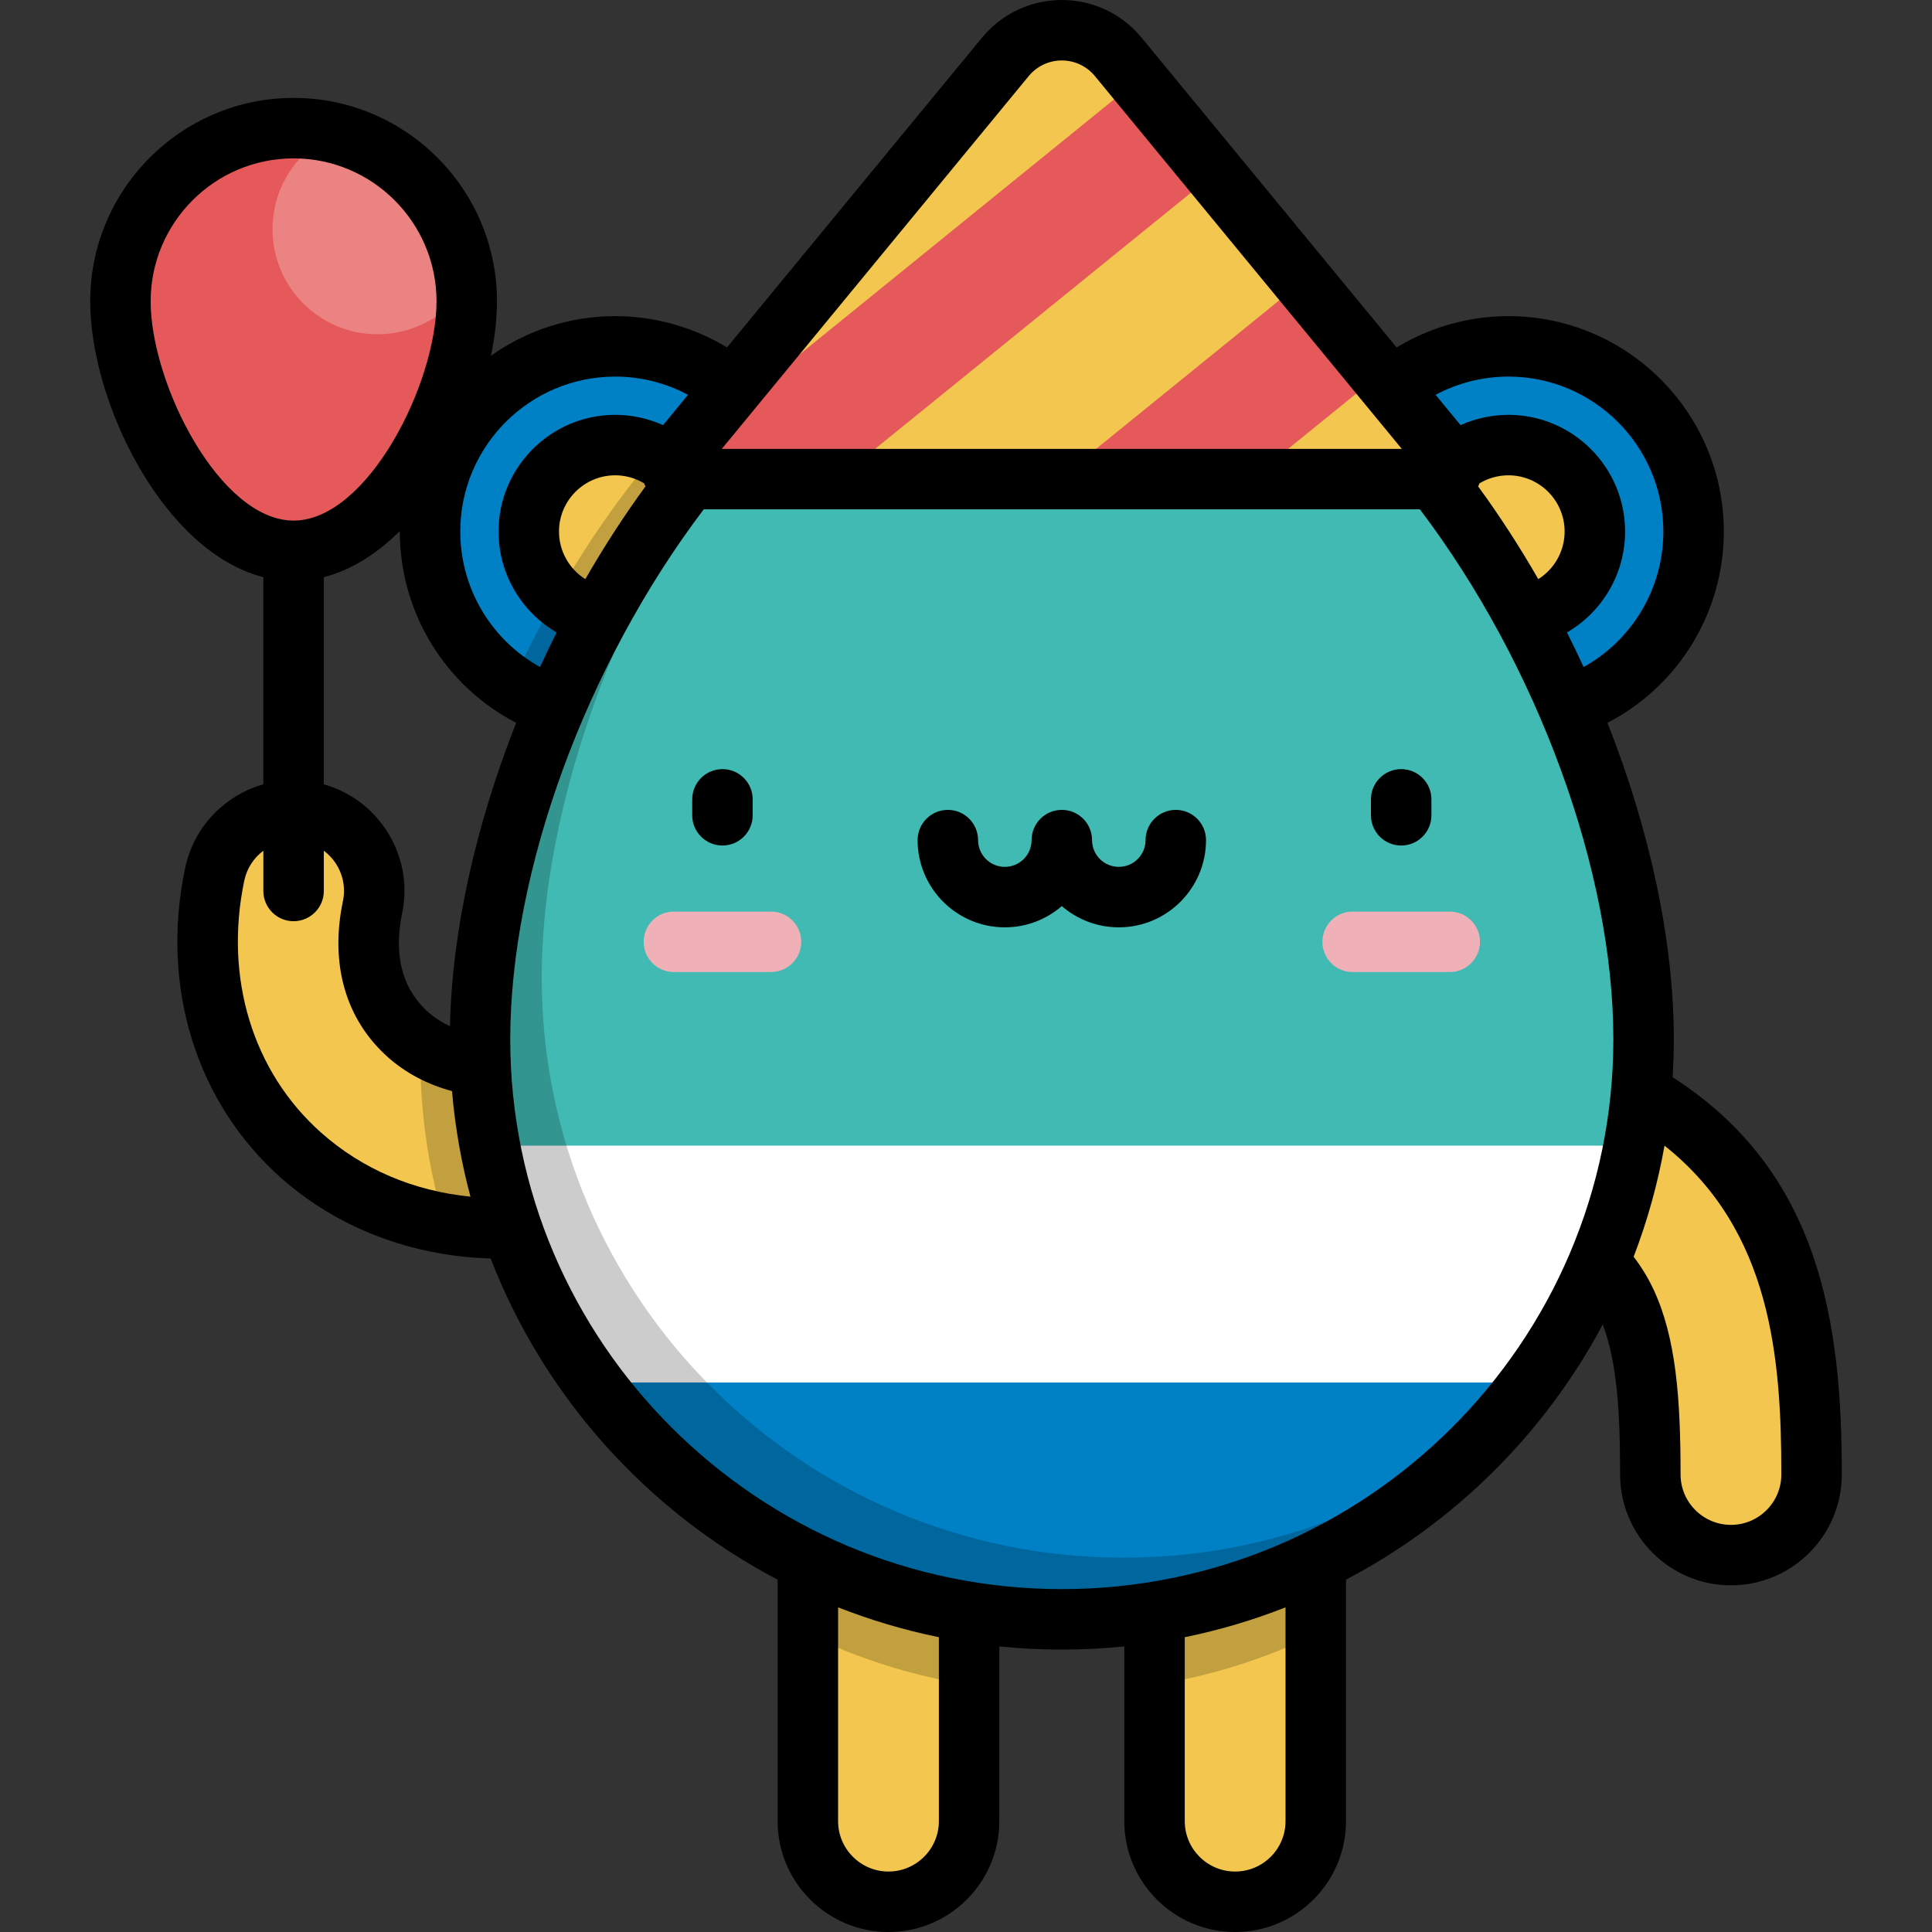 <?xml version="1.0" encoding="iso-8859-1"?>
<!-- Generator: Adobe Illustrator 19.0.0, SVG Export Plug-In . SVG Version: 6.00 Build 0)  -->
<svg xmlns="http://www.w3.org/2000/svg" xmlns:xlink="http://www.w3.org/1999/xlink" version="1.1" id="Capa_1" x="0px" y="0px" viewBox="0 0 512 512" style="enable-background:new 0 0 512 512;" xml:space="preserve">
<rect x="0" y="0" width="512" height="512" fill="#333333" stroke="none"/>
<path style="fill:#F3C74F;" d="M327.326,503.988c-11.8,0-21.365-9.565-21.365-21.365V401.72c0-11.8,9.565-21.365,21.365-21.365  c11.8,0,21.365,9.565,21.365,21.365v80.904C348.691,494.423,339.126,503.988,327.326,503.988z"/>
<path style="opacity:0.2;enable-background:new    ;" d="M327.326,380.355c-11.8,0-21.365,9.565-21.365,21.365v44.808  c15.086-2.409,29.442-6.995,42.73-13.433V401.72C348.691,389.92,339.126,380.355,327.326,380.355z"/>
<path style="fill:#F3C74F;" d="M235.457,503.988c-11.8,0-21.365-9.565-21.365-21.365V401.72c0-11.8,9.565-21.365,21.365-21.365  s21.365,9.565,21.365,21.365v80.904C256.822,494.423,247.257,503.988,235.457,503.988z"/>
<path style="opacity:0.2;enable-background:new    ;" d="M235.457,380.355c-11.8,0-21.365,9.565-21.365,21.365v31.374  c13.288,6.438,27.644,11.024,42.73,13.433v-44.809C256.822,389.92,247.257,380.355,235.457,380.355z"/>
<path style="fill:#F3C74F;" d="M132.737,325.551c-19.95,0-38.59-6.633-52.959-19.399c-20.315-18.05-28.869-45.869-22.883-74.418  c2.422-11.549,13.747-18.949,25.294-16.526c11.549,2.422,18.947,13.746,16.526,25.294c-2.885,13.761,0.469,25.732,9.444,33.707  c10.105,8.978,25.854,11.068,42.13,5.591c11.186-3.764,23.301,2.252,27.063,13.435c3.763,11.183-2.252,23.3-13.435,27.063  C153.446,323.823,142.92,325.551,132.737,325.551z"/>
<path style="opacity:0.2;enable-background:new    ;" d="M177.352,293.237c-3.762-11.183-15.877-17.2-27.063-13.435  c-14.62,4.919-28.799,3.715-38.86-3.083c-0.024,1.114-0.043,2.226-0.043,3.329c0,15.377,2.275,30.223,6.49,44.232  c4.838,0.843,9.807,1.272,14.86,1.272c10.184,0,20.709-1.728,31.18-5.251C175.099,316.536,181.115,304.42,177.352,293.237z"/>
<path style="fill:#F3C74F;" d="M458.721,412.119c-11.8,0-21.365-9.565-21.365-21.365c0-19.068-1.078-34.101-6.338-45.483  c-6.863-14.852-20.791-21.147-32.159-24.971c-11.183-3.763-17.199-15.879-13.435-27.063c3.762-11.183,15.879-17.197,27.063-13.435  c62.375,20.988,67.599,68.276,67.599,110.952C480.086,402.554,470.521,412.119,458.721,412.119z"/>
<circle style="fill:#0081C6;" cx="399.737" cy="140.859" r="49.07"/>
<circle style="fill:#F3C74F;" cx="399.737" cy="140.859" r="22.91"/>
<circle style="fill:#0081C6;" cx="163.035" cy="140.859" r="49.07"/>
<circle style="fill:#F3C74F;" cx="163.035" cy="140.859" r="22.91"/>
<path style="opacity:0.2;enable-background:new    ;" d="M192.048,101.287c-23.071,20.851-42.639,49.555-56.539,80.192  c7.851,5.332,17.327,8.449,27.532,8.449c27.1,0,49.07-21.97,49.07-49.07C212.109,124.613,204.21,110.217,192.048,101.287z"/>
<path style="fill:#40BAB3;" d="M435.571,275.419c0-84.899-70.779-207.206-154.18-207.206s-154.18,122.307-154.18,207.206  s69.029,153.724,154.18,153.724S435.571,360.317,435.571,275.419z"/>
<g>
	<path style="fill:#F0B0B7;" d="M204.325,257.602h-25.739c-4.425,0-8.012-3.587-8.012-8.012c0-4.425,3.587-8.012,8.012-8.012h25.739   c4.425,0,8.012,3.587,8.012,8.012C212.337,254.015,208.75,257.602,204.325,257.602z"/>
	<path style="fill:#F0B0B7;" d="M384.197,257.602h-25.739c-4.425,0-8.012-3.587-8.012-8.012c0-4.425,3.587-8.012,8.012-8.012h25.739   c4.425,0,8.012,3.587,8.012,8.012C392.208,254.015,388.621,257.602,384.197,257.602z"/>
</g>
<path style="fill:#FFFFFF;" d="M129.809,303.612c13.282,71.433,76.092,125.531,151.583,125.531s138.302-54.098,151.583-125.531  L129.809,303.612L129.809,303.612z"/>
<path style="fill:#0081C6;" d="M157.102,366.377c28.062,38.059,73.277,62.765,124.289,62.765s96.228-24.705,124.289-62.765H157.102z  "/>
<path style="opacity:0.2;enable-background:new    ;" d="M297.741,412.793c-85.151,0-154.18-68.824-154.18-153.724  c0-51.112,25.659-115.771,64.276-159.15c-47.558,41.982-80.625,117.473-80.625,175.498c0,84.899,69.029,153.724,154.18,153.724  c46.817,0,88.755-20.809,117.032-53.652C371.41,398.734,336.223,412.793,297.741,412.793z"/>
<path style="fill:#E6595A;" d="M123.694,79.849c0-25.344-20.546-45.89-45.89-45.89s-45.891,20.546-45.891,45.89  s20.546,66.124,45.89,66.124S123.694,105.195,123.694,79.849z"/>
<path style="opacity:0.2;enable-background:new    ;" d="M83.011,140.768c-25.344,0-45.89-40.78-45.89-66.124  c0-11.347,4.127-21.724,10.95-29.734c-9.881,8.417-16.157,20.943-16.157,34.94c0,25.344,20.546,66.124,45.89,66.124  c9.291,0,17.931-5.492,25.155-13.682C96.927,137.521,90.161,140.768,83.011,140.768z"/>
<path style="fill:#F3C74F;" d="M180.995,126.969h200.787c2.665,0,4.129-3.101,2.435-5.159L296.344,15.073  c-7.749-9.413-22.164-9.413-29.914,0L178.558,121.81C176.865,123.867,178.329,126.969,180.995,126.969z"/>
<path style="opacity:0.25;fill:#FFFFFF;enable-background:new    ;" d="M88.772,35.288c-9.746,4.335-16.544,14.094-16.544,25.449  c0,15.378,12.466,27.846,27.846,27.846c9.837,0,18.477-5.106,23.431-12.808C121.766,56.038,107.541,39.894,88.772,35.288z"/>
<path style="fill:#E6595A;" d="M301.464,21.29l-120.796,97.958l-2.109,2.562c-1.694,2.057-0.23,5.159,2.436,5.159h41.032  l99.805-80.937L301.464,21.29z M345.279,74.512l-64.684,52.455h50.88l34.174-27.714L345.279,74.512z"/>
<path d="M443.261,285.47c0.205-3.325,0.323-6.675,0.323-10.052c0-26.137-6.379-55.471-17.589-83.864  c18.73-9.691,30.83-29.13,30.83-50.696c0-31.475-25.607-57.082-57.082-57.082c-10.475,0-20.744,2.915-29.626,8.301L302.53,9.98  C297.309,3.637,289.603,0,281.388,0c-8.215,0-15.921,3.637-21.143,9.98L192.66,92.075c-8.879-5.384-19.147-8.298-29.62-8.298  c-12.262,0-23.624,3.899-32.937,10.505c1.049-5.039,1.603-9.925,1.603-14.432c0-29.722-24.181-53.902-53.903-53.902  S23.901,50.13,23.901,79.85c0,26.569,19.215,66.257,45.89,73.107v54.889c-2.818,0.802-5.531,2.031-8.055,3.68  c-6.569,4.292-11.075,10.884-12.684,18.565c-6.583,31.396,2.914,62.069,25.404,82.051c14.907,13.245,34.554,20.766,55.57,21.364  c14.207,36.688,41.457,66.953,76.055,85.119v63.999c0,16.199,13.178,29.377,29.377,29.377s29.377-13.178,29.377-29.377v-46.305  c5.445,0.553,10.969,0.836,16.558,0.836c5.589,0,11.113-0.283,16.558-0.836v46.305c0,16.199,13.178,29.377,29.377,29.377  c16.199,0,29.377-13.178,29.377-29.377v-63.999c28.923-15.186,52.709-38.829,68.036-67.611c3.786,9.85,4.605,23.105,4.605,39.741  c0,16.199,13.178,29.377,29.377,29.377c16.199,0,29.377-13.178,29.377-29.377C488.097,350.866,482.534,310.65,443.261,285.47z   M399.743,99.801c22.639,0,41.058,18.419,41.058,41.058c0,15.107-8.253,28.761-21.125,35.904c-1.415-3.074-2.885-6.13-4.409-9.158  c9.304-5.407,15.397-15.477,15.397-26.746c0-17.05-13.871-30.921-30.921-30.921c-4.401,0-8.72,0.948-12.678,2.727l-6.616-8.036  C386.351,101.489,392.986,99.801,399.743,99.801z M414.641,140.858c0,5.253-2.747,9.956-6.979,12.617  c-4.908-8.538-10.245-16.778-15.949-24.597c0.051-0.101,0.117-0.193,0.167-0.297c0.075-0.158,0.121-0.322,0.187-0.481  c2.304-1.386,4.957-2.139,7.676-2.139C407.958,125.961,414.641,132.643,414.641,140.858z M272.616,20.163  c2.166-2.631,5.364-4.139,8.771-4.139c3.408,0,6.605,1.509,8.771,4.139l81.331,98.793H191.286L272.616,20.163z M163.04,99.801  c6.755,0,13.387,1.687,19.289,4.824l-6.617,8.037c-3.957-1.778-8.274-2.724-12.673-2.724c-17.05,0-30.921,13.871-30.921,30.921  c0,11.269,6.092,21.338,15.397,26.746c-1.523,3.028-2.993,6.084-4.409,9.158c-12.871-7.142-21.126-20.797-21.126-35.904  C121.982,118.219,140.4,99.801,163.04,99.801z M171.066,128.884c-5.703,7.817-11.038,16.055-15.946,24.591  c-4.231-2.66-6.979-7.364-6.979-12.617c0-8.215,6.683-14.898,14.898-14.898c2.717,0,5.365,0.75,7.667,2.131  c0.067,0.162,0.114,0.328,0.19,0.488C170.947,128.686,171.014,128.779,171.066,128.884z M39.925,79.849  c0-20.886,16.993-37.878,37.878-37.878c20.886,0,37.879,16.993,37.879,37.878c0,21.86-18.346,58.113-37.879,58.113  S39.925,101.71,39.925,79.849z M85.099,300.163c-18.14-16.118-25.752-41.084-20.364-66.785c0.672-3.203,2.461-5.98,5.057-7.925  v10.664c0,4.425,3.587,8.012,8.012,8.012c4.425,0,8.012-3.587,8.012-8.012v-10.672c1.226,0.921,2.304,2.047,3.167,3.368  c1.951,2.986,2.621,6.553,1.89,10.044c-3.5,16.695,0.749,31.377,11.964,41.341c4.72,4.194,10.504,7.228,16.954,8.953  c0.812,9.585,2.466,18.935,4.888,27.975C109.554,315.618,95.99,309.841,85.099,300.163z M119.249,271.968  c-2.138-1.004-4.085-2.251-5.769-3.747c-8.634-7.67-8.531-18.413-6.924-26.074c1.611-7.68,0.135-15.528-4.159-22.097  c-3.917-5.995-9.754-10.263-16.581-12.189v-54.906c7.367-1.892,14.165-6.284,20.146-12.219c0,0.041-0.003,0.08-0.003,0.121  c0,21.567,12.1,41.006,30.831,50.697C126.069,218.706,119.779,246.713,119.249,271.968z M248.81,482.623  c0,7.363-5.99,13.353-13.353,13.353s-13.353-5.99-13.353-13.353v-56.659c8.572,3.368,17.498,6.03,26.706,7.91V482.623z   M340.679,482.623c0,7.363-5.99,13.353-13.353,13.353c-7.363,0-13.353-5.99-13.353-13.353v-48.748  c9.208-1.88,18.135-4.541,26.706-7.91V482.623z M281.392,421.131c-80.597,0-146.168-65.366-146.168-145.712  c0-44.511,20.041-99.207,51.269-140.438H376.29c31.228,41.232,51.269,95.928,51.269,140.438  C427.56,355.765,361.989,421.131,281.392,421.131z M458.721,404.107c-7.363,0-13.353-5.99-13.353-13.353  c0-20.126-1.203-36.134-7.077-48.843c-1.457-3.155-3.257-6.116-5.359-8.861c3.617-9.425,6.381-19.268,8.181-29.44  c28.363,22.463,30.962,56.472,30.962,87.143C472.074,398.117,466.084,404.107,458.721,404.107z M311.596,214.627  c-4.425,0-8.012,3.587-8.012,8.012c0,3.91-3.18,7.091-7.091,7.091c-3.91,0-7.09-3.181-7.09-7.091c0-4.425-3.587-8.012-8.012-8.012  c-4.425,0-8.012,3.587-8.012,8.012c0,3.91-3.181,7.091-7.091,7.091s-7.09-3.181-7.09-7.091c0-4.425-3.587-8.012-8.012-8.012  c-4.425,0-8.012,3.587-8.012,8.012c0,12.745,10.369,23.115,23.114,23.115c5.767,0,11.049-2.124,15.103-5.63  c4.053,3.506,9.334,5.63,15.102,5.63c12.745,0,23.115-10.368,23.115-23.115C319.608,218.214,316.021,214.627,311.596,214.627z   M191.456,203.826c-4.425,0-8.012,3.587-8.012,8.012v4.221c0,4.425,3.587,8.012,8.012,8.012c4.425,0,8.012-3.587,8.012-8.012v-4.221  C199.468,207.413,195.881,203.826,191.456,203.826z M363.316,211.838v4.221c0,4.425,3.587,8.012,8.012,8.012  s8.012-3.587,8.012-8.012v-4.221c0-4.425-3.587-8.012-8.012-8.012S363.316,207.413,363.316,211.838z"/>
<g>
</g>
<g>
</g>
<g>
</g>
<g>
</g>
<g>
</g>
<g>
</g>
<g>
</g>
<g>
</g>
<g>
</g>
<g>
</g>
<g>
</g>
<g>
</g>
<g>
</g>
<g>
</g>
<g>
</g>
</svg>
